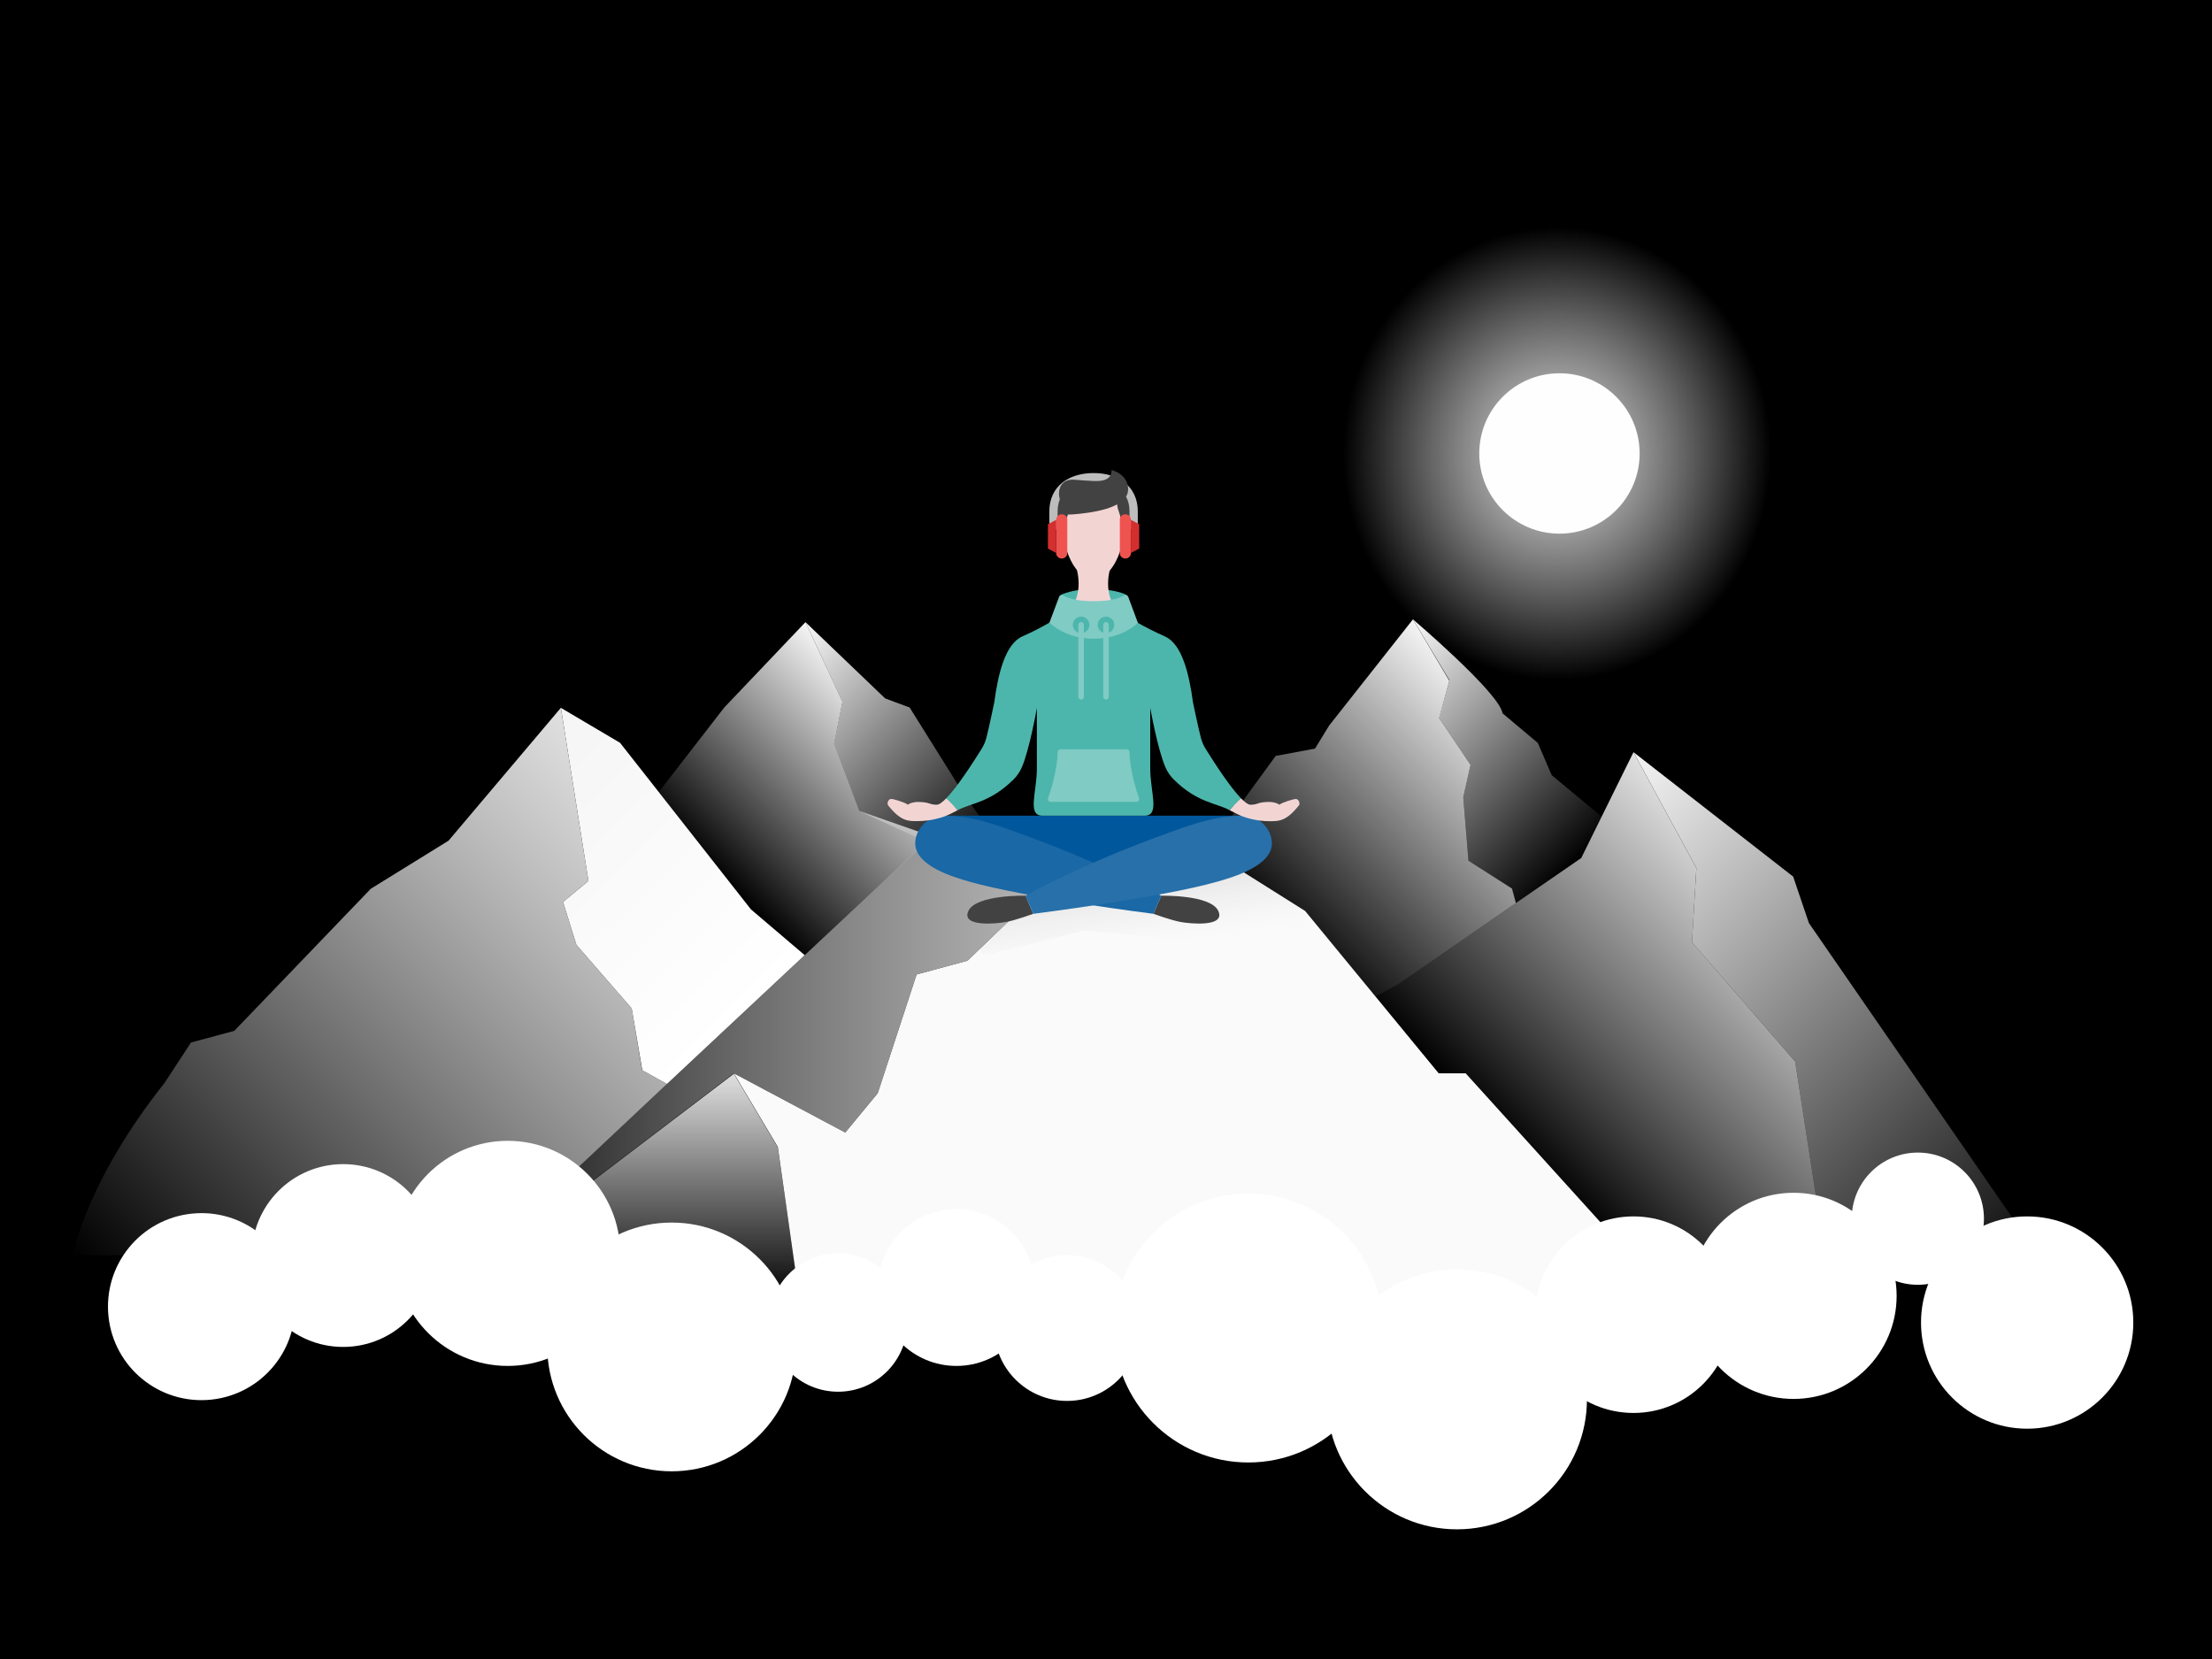 <svg xmlns="http://www.w3.org/2000/svg" viewBox="0 0 800 600"><path fill="currentColor" d="M0 0h800v600H0z"/><radialGradient id="a" cx="-4141.029" cy="739.751" r="172.822" gradientTransform="matrix(.448 0 0 -.474 2418.353 514.716)" gradientUnits="userSpaceOnUse"><stop offset="0" stop-color="#e0e0e0"/><stop offset=".586" stop-color="#f5f5f5" stop-opacity=".414"/><stop offset="1" stop-color="#fff" stop-opacity="0"/></radialGradient><circle cx="564" cy="164" r="100" fill="url(#a)"/><circle cx="564" cy="164" r="29" fill="#fefefe"/><linearGradient id="b" x1="355.389" x2="280.795" y1="289.889" y2="364.484" gradientTransform="matrix(1 0 0 -1 0 600)" gradientUnits="userSpaceOnUse"><stop offset="0" stop-color="#fff" stop-opacity="0"/><stop offset="1" stop-color="#fafafa"/></linearGradient><path fill="url(#b)" d="M361 304.5l-26.713-.396-23.544-10.813-9.097-24.268 3.026-15.201L291.311 225l28.819 27.591 8.859 3.292 20.166 32.234z"/><linearGradient id="c" x1="260.344" x2="322.15" y1="282.355" y2="344.161" gradientTransform="matrix(1 0 0 -1 0 600)" gradientUnits="userSpaceOnUse"><stop offset="0" stop-color="#fff" stop-opacity="0"/><stop offset="1" stop-color="#f5f5f5"/></linearGradient><path fill="url(#c)" d="M337.167 302.5l-46.134 42.943-19.454-16.564-33.332-42.427 23.69-30.569 9.765-10.268L291.311 225l13.388 28.812-3.016 15.211 9.097 24.268z"/><linearGradient id="d" x1="268.446" x2="179.629" y1="231.97" y2="320.787" gradientTransform="matrix(1 0 0 -1 0 600)" gradientUnits="userSpaceOnUse"><stop offset="0" stop-color="#fff"/><stop offset="1" stop-color="#f5f5f5"/></linearGradient><path fill="url(#d)" d="M291.033 345.443l-49.825 46.594-8.917-4.974-3.833-22.362-19.991-22.985-4.845-15.506 9.191-7.609L202.842 256l.091.05 21.319 12.597 13.995 17.805 33.332 42.427z"/><linearGradient id="e" x1="55.84" x2="243.261" y1="116.16" y2="303.581" gradientTransform="matrix(1 0 0 -1 0 600)" gradientUnits="userSpaceOnUse"><stop offset="0" stop-color="#fff" stop-opacity="0"/><stop offset=".349" stop-color="#fafafa" stop-opacity=".349"/><stop offset=".774" stop-color="#ebebeb" stop-opacity=".774"/><stop offset="1" stop-color="#e0e0e0"/></linearGradient><path fill="url(#e)" d="M175.169 454H26l.121-.141c.04-.04.081-.161.151-.351 1.026-3.262 6.298-27.863 33.171-61.768l9.638-14.704 15.655-4.216 49.369-51.389 28.121-17.394L202.842 256l9.97 62.601-9.191 7.609 4.844 15.506 19.991 22.985 3.753 22.312 8.998 5.024L175.169 454z"/><g><linearGradient id="f" x1="568.216" x2="494.636" y1="286.029" y2="359.609" gradientTransform="matrix(1 0 0 -1 0 600)" gradientUnits="userSpaceOnUse"><stop offset="0" stop-color="#fff" stop-opacity="0"/><stop offset="1" stop-color="#fafafa"/></linearGradient><path fill="url(#f)" d="M548.25 326.599l-1.417-5.251-15.744-10.055-1.875-22.956 2.635-11.691-11.429-17.057 3.81-13.528-13.207-22.057s31.366 26.697 32.382 33.968l12.763 10.723 5.038 11.667 18.1 15.023-7.434 14.93-23.622 16.284z"/><linearGradient id="g" x1="463.946" x2="545.911" y1="259.143" y2="341.107" gradientTransform="matrix(1 0 0 -1 0 600)" gradientUnits="userSpaceOnUse"><stop offset="0" stop-color="#fff" stop-opacity="0"/><stop offset=".351" stop-color="#f9f9f9" stop-opacity=".351"/><stop offset="1" stop-color="#f5f5f5"/></linearGradient><path fill="url(#g)" d="M548.25 326.599l-42.662 29.41-8.137 4.364-25.431-30.915-26.332-16.564-11.567-1.963-.121-.02 27.368-37.521 14.225-2.646 5.085-8.304 30.34-38.44 13.163 22.229-3.71 13.426 11.384 16.989-2.639 11.688 1.87 22.958 15.742 10.062z"/></g><g><linearGradient id="h" x1="734.414" x2="564.316" y1="131.415" y2="301.514" gradientTransform="matrix(1 0 0 -1 0 600)" gradientUnits="userSpaceOnUse"><stop offset="0" stop-color="#fff" stop-opacity="0"/><stop offset=".843" stop-color="#f7f7f7" stop-opacity=".843"/><stop offset="1" stop-color="#f5f5f5"/></linearGradient><path fill="url(#h)" d="M661.17 460.999l-11.919-77.06-37.328-43.162 1.596-26.84-22.744-41.91 57.748 45.009 5.695 16.809L742 460.999z"/><linearGradient id="i" x1="563.95" x2="657.25" y1="168.193" y2="261.493" gradientTransform="matrix(1 0 0 -1 0 600)" gradientUnits="userSpaceOnUse"><stop offset="0" stop-color="#fff" stop-opacity="0"/><stop offset=".002" stop-color="#fff" stop-opacity=".002"/><stop offset=".613" stop-color="#e8e8e8" stop-opacity=".613"/><stop offset="1" stop-color="#e0e0e0"/></linearGradient><path fill="url(#i)" d="M663.833 469.857H604l-73.91-81.667h-9.757l-22.882-27.817 8.137-4.364 66.284-45.695 18.901-38.284.01.01 22.723 41.875v.01l.01.01-1.575 26.707-.01.129 25.542 29.554 11.778 13.621 11.888 76.905z"/></g><g><path fill="#fafafa" d="M604 469.857H289.138l-7.82-55.042-15.909-26.625 40.299 21.414 11.744-14.233 14.047-42.939 18.413-4.991 43.052-41.438 52.724 6.891 26.332 16.564 48.313 58.732h9.757z"/><linearGradient id="j" x1="158" x2="392.967" y1="212.075" y2="212.075" gradientTransform="matrix(1 0 0 -1 0 600)" gradientUnits="userSpaceOnUse"><stop offset="0" stop-color="#fff" stop-opacity="0"/><stop offset="1" stop-color="#bdbdbd"/></linearGradient><path fill="url(#j)" d="M392.967 306l-43.046 41.439-18.425 4.99-14.047 42.944-11.741 14.231-40.29-21.415L158 469.85l173.806-162.536z"/><linearGradient id="k" x1="223.573" x2="223.573" y1="130" y2="211.661" gradientTransform="matrix(1 0 0 -1 0 600)" gradientUnits="userSpaceOnUse"><stop offset="0" stop-color="#fff" stop-opacity="0"/><stop offset=".072" stop-color="#f8f8f8" stop-opacity=".072"/><stop offset=".279" stop-color="#eaeaea" stop-opacity=".279"/><stop offset=".536" stop-color="#e2e2e2" stop-opacity=".536"/><stop offset="1" stop-color="#e0e0e0"/></linearGradient><path fill="url(#k)" d="M289.147 470H158l107.418-81.661 15.898 26.624z"/><linearGradient id="l" x1="416.105" x2="410.655" y1="254.924" y2="292.555" gradientTransform="matrix(1 0 0 -1 0 600)" gradientUnits="userSpaceOnUse"><stop offset="0" stop-color="#fff" stop-opacity="0"/><stop offset=".147" stop-color="#dadada" stop-opacity=".147"/><stop offset=".317" stop-color="#b6b6b6" stop-opacity=".317"/><stop offset=".489" stop-color="#999" stop-opacity=".489"/><stop offset=".66" stop-color="#858585" stop-opacity=".66"/><stop offset=".83" stop-color="#797979" stop-opacity=".83"/><stop offset="1" stop-color="#757575"/></linearGradient><path fill="url(#l)" d="M355.128 342.476l37.836-36.473 51.976 6.407 26.3 16.56 3.621 4.539c3.536 4.433.01 10.938-5.634 10.395l-76.944-7.404-35.533 8.927c-1.73.421-2.904-1.716-1.622-2.951z" opacity=".25"/></g><g><path fill="#f2d5d3" d="M407 188.891c0 5.411-2.968 20.347-11.5 20.347S384 194.301 384 188.891c0-5.411 5.149-9.797 11.5-9.797s11.5 4.386 11.5 9.797z"/><path fill="#4db6ac" d="M407.54 215.396c0 .552-5.373 4.104-12 4.104s-12-3.552-12-4.104 5.373-2.396 12-2.396 12 1.844 12 2.396z"/><path fill="#f2d5d3" d="M405.941 221.857c-7.711-4.907-4.54-15.845-4.54-15.845h-11.95s3.171 10.938-4.54 15.845c-3.707 2.358 24.736 2.358 21.03 0z"/><path fill="#01579b" d="M414 295h-73l54.425 18.16L450 295h-36z"/><path fill="#424242" d="M370.889 323.949s-17.893-.44-20.652 5.505c-2.76 5.945 10.348 4.624 13.798 3.963 3.449-.661 9.658-2.922 9.658-2.922l-2.804-6.546zM419.962 323.949s17.893-.44 20.652 5.505c2.76 5.945-10.348 4.624-13.798 3.963-3.449-.661-9.658-2.922-9.658-2.922l2.804-6.546zM384.541 179s3.975 2.068 1.818 6.838c-1.438 3.18-1.229 8.744-1.229 10.162 0 0-3.086-3.975-3.086-10.335 0-3.456-.581-6.665 2.497-6.665zM405.732 178s-3.023 2.081-1.082 7.048c1.294 3.312 1.283 9.475 1.283 10.952 0 0 3.067-4.14 3.067-10.763 0-4.968-1.327-7.237-3.268-7.237z"/><path fill="none" stroke="#bdbdbd" stroke-miterlimit="10" stroke-width="3" d="M410 191.465v-6.485c0-8.392-6.492-12.392-14.5-12.392S381 176.587 381 184.98v6.485"/><path fill="#ef5350" d="M386 187.905c0-1.052-.895-1.905-2-1.905s-2 .853-2 1.905v12.19c0 1.052.895 1.905 2 1.905s2-.853 2-1.905v-12.19zM409 187.905c0-1.052-.895-1.905-2-1.905s-2 .853-2 1.905v12.19c0 1.052.895 1.905 2 1.905s2-.853 2-1.905v-12.19z"/><path fill="#d32f2f" d="M412 198.4l-3 1.6v-12l3 1.6zM379 198.4l3 1.6v-12l-3 1.6z"/><path fill="#424242" d="M386.385 186.104s-1.58-2.677-2.789-4.907-1.043-8.143 5.005-7.697 8.751.779 10.842.078C402.403 172.586 402 170 402 170s6 1.308 6 7c0 4-4.664 6.988-14.41 8.417-4.69.687-7.205.687-7.205.687z"/><path fill="#1a68a5" d="M331 305c0-5.258 4.773-10 10-10 10.165 0 17.49 2.685 27.788 6.401 32.246 11.638 51.174 22.548 51.174 22.548l-2.804 6.546s-46.267-5.819-66.596-11.638C344.624 317.158 331 313.111 331 305z"/><path fill="#2770aa" d="M460 305c0-5.258-4.773-10-10-10-10.165 0-17.639 2.685-27.937 6.401-32.246 11.638-51.174 22.548-51.174 22.548l2.804 6.546s46.267-5.819 66.596-11.638C446.226 317.158 460 313.111 460 305z"/><path fill="#f2d5d3" d="M444.707 293.021c.904.492 1.92.975 2.937 1.483 2.529 1.259 6.862 2.496 11.482 2.496 3.464 0 6.036.052 10.655-5.722.485-.612 0-2.31-1.155-2.31-.751 0-4.641 1.124-5.969 2.071-.462-.554-2.333-1.008-3.5-1.008-4.619 0-3.937 1.008-6.894 1.008-.84 0-2.05-.898-3.461-2.354 0 .001-2.089 1.66-4.095 4.336zM346.344 293.021c-.904.492-1.92.975-2.937 1.483-2.529 1.259-6.975 2.465-11.594 2.465-3.464 0-6.006.064-10.625-5.71-.485-.612 0-2.31 1.155-2.31.751 0 4.724 1.143 6.052 2.09.462-.554 2.22-1.008 3.387-1.008 4.619 0 4.05 1.008 7.006 1.008.84 0 2.05-.898 3.461-2.354 0 .001 2.089 1.66 4.095 4.336z"/><path fill="#4db6ac" d="M448.8 288.69c-1.43 1.33-2.8 2.79-4.09 4.33-4.95-2.68-11.64-2.64-20.22-11.12-1.27-1.25-2.27-2.74-2.99-4.38-2.82-6.46-5.5-21.52-5.5-21.52v22c0 8.402 3.61 17-2 17h-37c-5.61 0-2-8.598-2-17v-22s-2.63 15.06-5.45 21.52c-.72 1.64-1.72 3.13-2.99 4.38-8.58 8.48-15.27 8.44-20.22 11.12-1.29-1.54-2.66-3-4.09-4.33 3.95-4.04 9.46-12.56 12.81-17.93.74-1.19 1.29-2.47 1.65-3.82.96-3.65 2.89-12.94 2.89-12.94 1.4-10.52 4.03-21.12 10.12-23.81 3.805-1.697 7.316-3.538 10.296-5.282l31.014.071c2.983 1.714 6.497 3.515 10.3 5.211 6.09 2.69 8.72 13.29 10.12 23.81 0 0 1.93 9.29 2.89 12.94.36 1.35.91 2.63 1.65 3.82 3.35 5.37 8.86 13.89 12.81 17.93z"/><path fill="#80cbc4" d="M411.002 290h-31.004c-.687 0-1.17-.681-.94-1.331 1.017-2.875 3.271-9.95 3.477-16.691.017-.544.448-.978.99-.978h23.95c.542 0 .974.434.99.978.206 6.741 2.46 13.817 3.477 16.691.23.65-.253 1.331-.94 1.331zM383.041 215.85l-3.501 9.334s5.538 5.816 16 5.816 16-5.731 16-5.731l-3.501-9.419c-.219-.585-.944-.846-1.485-.51-1.382.86-4.497 2.089-11.014 2.089s-9.632-1.229-11.014-2.089c-.54-.336-1.265-.075-1.485.51z"/><circle cx="391" cy="226" r="3" fill="#4db6ac"/><circle cx="400" cy="226" r="3" fill="#4db6ac"/><path fill="none" stroke="#80cbc4" stroke-linecap="round" stroke-miterlimit="10" stroke-width="2" d="M400 226v26M391 226v26"/></g><g fill="#fff"><circle cx="385.917" cy="480.295" r="26.366"/><circle cx="345.89" cy="465.645" r="28.362"/><circle cx="303.106" cy="478.318" r="25.016"/><circle cx="242.924" cy="487.136" r="44.981"/><circle cx="183.612" cy="453.302" r="40.706"/><circle cx="124.11" cy="454.078" r="33.058"/><ellipse cx="72.971" cy="472.293" rx="33.8" ry="33.8" transform="matrix(.999 -.055 .055 .999 -26.006 4.758)"/><circle cx="451.476" cy="480.295" r="48.632"/><circle cx="526.931" cy="506.093" r="47.01"/><circle cx="590.775" cy="475.471" r="35.544"/><circle cx="648.662" cy="468.661" r="37.279"/><circle cx="693.609" cy="440.752" r="23.909"/><circle cx="733.15" cy="478.318" r="38.39"/></g></svg>